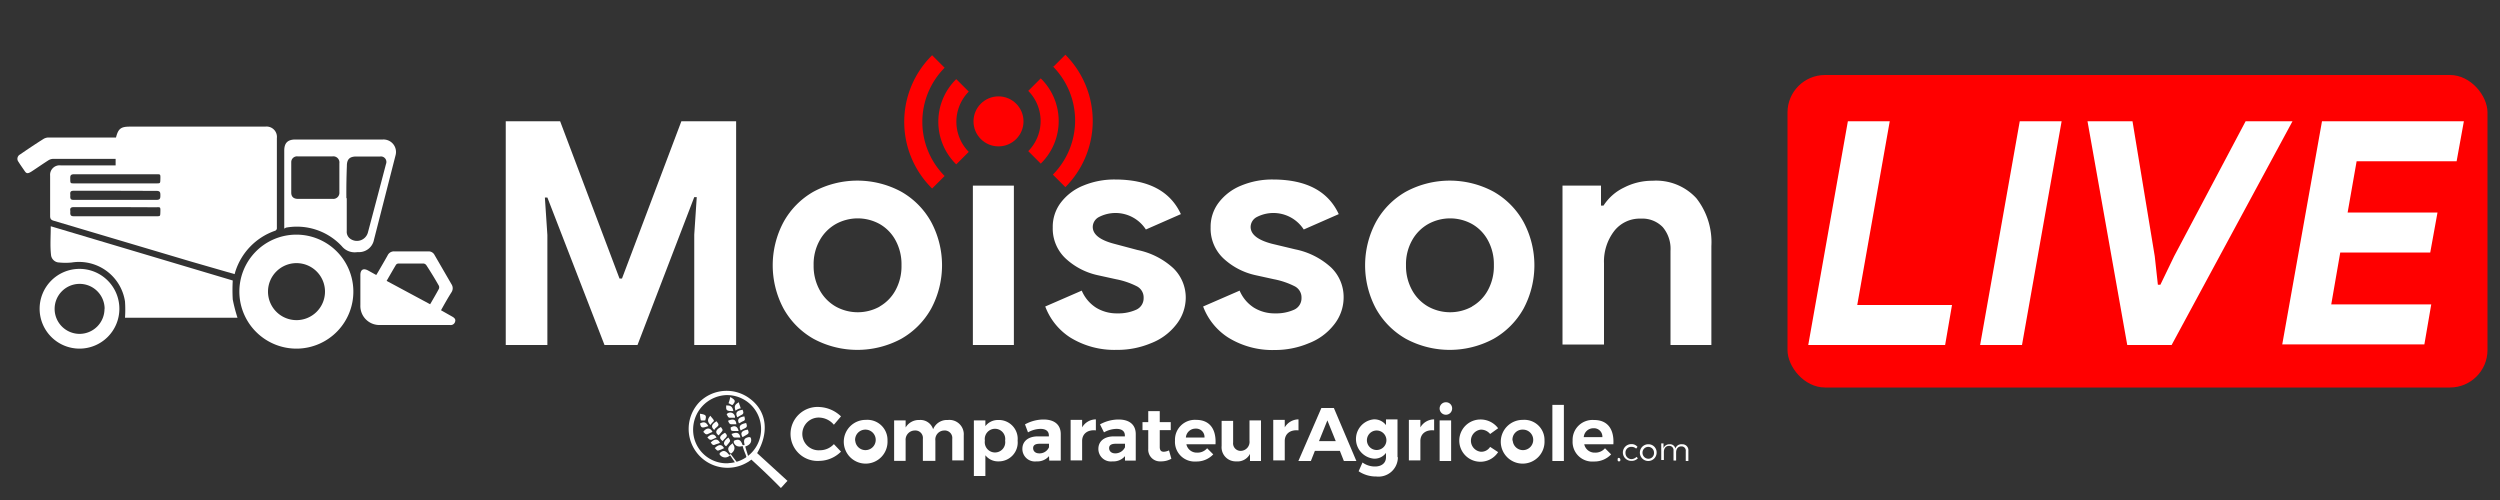 <svg id="Calque_1" data-name="Calque 1" xmlns="http://www.w3.org/2000/svg" viewBox="0 0 200 40"><rect x="0" y="0" width="200" height="40" fill="#333333" stroke="none"/><defs><style>.cls-1{fill:red;}.cls-2{fill:#fff;}</style></defs><title>moisson live logo</title><rect class="cls-1" x="143" y="6" width="56" height="25" rx="3" ry="3"/><g id="_Groupe_" data-name="&lt;Groupe&gt;"><path id="_Tracé_" data-name="&lt;Tracé&gt;" class="cls-2" d="M67.28,33.31l-.57.67a1.59,1.59,0,0,0-1.1-.57,1.31,1.31,0,1,0,0,2.61,1.51,1.51,0,0,0,1.1-.49l.57.6a2.5,2.5,0,0,1-1.73.74,2.16,2.16,0,1,1,0-4.31A2.67,2.67,0,0,1,67.28,33.31Z"/><path id="_Tracé_transparent_" data-name="&lt;Tracé transparent&gt;" class="cls-2" d="M71,35.25a1.75,1.75,0,1,1-1.73-1.66A1.61,1.61,0,0,1,71,35.25Zm-2.58,0a.82.82,0,1,0,.81-.88A.82.82,0,0,0,68.41,35.25Z"/><path id="_Tracé_2" data-name="&lt;Tracé&gt;" class="cls-2" d="M77.1,34.83v2h-.92V35.11a.6.6,0,0,0-.64-.67.72.72,0,0,0-.71.81v1.62h-1V35.11a.6.6,0,0,0-.64-.67.74.74,0,0,0-.74.81v1.62h-.92V33.63h.92v.57a1.22,1.22,0,0,1,1.1-.6,1.06,1.06,0,0,1,1.1.74,1.19,1.19,0,0,1,1.17-.74A1.15,1.15,0,0,1,77.1,34.83Z"/><path id="_Tracé_transparent_2" data-name="&lt;Tracé transparent&gt;" class="cls-2" d="M81.41,35.25a1.51,1.51,0,0,1-1.52,1.66,1.28,1.28,0,0,1-1.06-.49v1.66h-.92V33.63h.92v.46a1.26,1.26,0,0,1,1-.49A1.51,1.51,0,0,1,81.41,35.25Zm-1,0a.82.82,0,1,0-1.62,0,.82.82,0,1,0,1.62,0Z"/><path id="_Tracé_transparent_3" data-name="&lt;Tracé transparent&gt;" class="cls-2" d="M83.92,36.49a1.21,1.21,0,0,1-1,.42,1,1,0,0,1-1.13-1c0-.6.46-1,1.24-1h.88v-.07c0-.35-.25-.53-.67-.53a2.09,2.09,0,0,0-1,.28L82,33.95a3.1,3.1,0,0,1,1.48-.39c.88,0,1.38.42,1.38,1.17v2.12h-.92Zm0-.71V35.5h-.74c-.35,0-.53.11-.53.35s.18.42.49.42A.82.82,0,0,0,83.92,35.78Z"/><path id="_Tracé_3" data-name="&lt;Tracé&gt;" class="cls-2" d="M86.57,34.19a1.28,1.28,0,0,1,1.1-.64v.88c-.67-.07-1.1.28-1.1.85v1.55h-.92V33.59h.92Z"/><path id="_Tracé_transparent_4" data-name="&lt;Tracé transparent&gt;" class="cls-2" d="M90,36.49a1.21,1.21,0,0,1-1,.42,1,1,0,0,1-1.13-1c0-.6.46-1,1.24-1h.88v-.07c0-.35-.25-.53-.67-.53a2.09,2.09,0,0,0-1,.28L88,33.95a3.1,3.1,0,0,1,1.48-.39c.88,0,1.38.42,1.38,1.17v2.12H90Zm0-.71V35.5h-.74c-.35,0-.53.11-.53.35s.18.42.49.42A.86.86,0,0,0,90,35.78Z"/><path id="_Tracé_4" data-name="&lt;Tracé&gt;" class="cls-2" d="M93.71,36.7a1.68,1.68,0,0,1-.85.21.94.94,0,0,1-1-1V34.41h-.46v-.64h.46v-.88h.92v.88h.88v.64h-.88v1.34c0,.28.11.39.32.39a1.06,1.06,0,0,0,.42-.11Z"/><path id="_Tracé_transparent_5" data-name="&lt;Tracé transparent&gt;" class="cls-2" d="M97.24,35.54H94.91a.84.84,0,0,0,.85.67,1,1,0,0,0,.81-.35l.49.49a1.83,1.83,0,0,1-1.38.57A1.57,1.57,0,0,1,94,35.25a1.59,1.59,0,0,1,1.7-1.66C96.78,33.59,97.31,34.34,97.24,35.54ZM96.36,35a.67.67,0,0,0-.71-.71.77.77,0,0,0-.78.71Z"/><path id="_Tracé_5" data-name="&lt;Tracé&gt;" class="cls-2" d="M100.95,36.88H100v-.57a1.12,1.12,0,0,1-1.1.6,1.13,1.13,0,0,1-1.17-1.24v-2h.92V35.4a.6.6,0,0,0,.6.67.72.72,0,0,0,.71-.81V33.63h.92v3.25Z"/><path id="_Tracé_6" data-name="&lt;Tracé&gt;" class="cls-2" d="M102.78,34.19a1.28,1.28,0,0,1,1.1-.64v.88c-.67-.07-1.1.28-1.1.85v1.55h-.92V33.59h.92Z"/><path id="_Tracé_transparent_6" data-name="&lt;Tracé transparent&gt;" class="cls-2" d="M105.19,36.07l-.32.81h-1l1.84-4.24h1l1.8,4.24h-1l-.32-.81Zm1-2.44-.67,1.66h1.34Z"/><path id="_Tracé_transparent_7" data-name="&lt;Tracé transparent&gt;" class="cls-2" d="M111.83,36.6a1.55,1.55,0,0,1-1.73,1.52,2.48,2.48,0,0,1-1.41-.42L109,37a1.68,1.68,0,0,0,1,.32c.53,0,.88-.28.88-.74v-.35a1.12,1.12,0,0,1-1,.46,1.58,1.58,0,0,1,0-3.14,1.16,1.16,0,0,1,1,.46v-.46h.92v3Zm-.92-1.45a.78.78,0,1,0-.78.85A.78.78,0,0,0,110.91,35.15Z"/><path id="_Tracé_7" data-name="&lt;Tracé&gt;" class="cls-2" d="M113.63,34.19a1.28,1.28,0,0,1,1.1-.64v.88c-.67-.07-1.1.28-1.1.85v1.55h-.92V33.59h.92Z"/><path id="_Tracé_transparent_8" data-name="&lt;Tracé transparent&gt;" class="cls-2" d="M116.17,32.71a.5.5,0,1,1-.49-.53A.49.49,0,0,1,116.17,32.71Zm-1,4.17V33.63h.92v3.25Z"/><path id="_Tracé_8" data-name="&lt;Tracé&gt;" class="cls-2" d="M119.85,34.26l-.64.46a.94.94,0,0,0-.74-.35.89.89,0,0,0,0,1.77.83.83,0,0,0,.74-.39l.64.42a1.69,1.69,0,1,1-1.45-2.61A1.75,1.75,0,0,1,119.85,34.26Z"/><path id="_Tracé_transparent_9" data-name="&lt;Tracé transparent&gt;" class="cls-2" d="M123.56,35.25a1.75,1.75,0,1,1-1.73-1.66A1.61,1.61,0,0,1,123.56,35.25Zm-2.54,0a.82.82,0,1,0,.81-.88A.8.8,0,0,0,121,35.25Z"/><path id="_Tracé_9" data-name="&lt;Tracé&gt;" class="cls-2" d="M124.19,36.88V32.39h.92v4.49Z"/><path id="_Tracé_transparent_10" data-name="&lt;Tracé transparent&gt;" class="cls-2" d="M129.07,35.54h-2.33a.84.84,0,0,0,.85.67,1,1,0,0,0,.81-.35l.49.49a1.83,1.83,0,0,1-1.38.57,1.57,1.57,0,0,1-1.7-1.66,1.59,1.59,0,0,1,1.7-1.66C128.61,33.59,129.14,34.34,129.07,35.54Zm-.88-.57a.67.67,0,0,0-.71-.71.77.77,0,0,0-.78.71Z"/><path id="_Tracé_10" data-name="&lt;Tracé&gt;" class="cls-2" d="M129.63,36.77c0,.07,0,.14-.11.14s-.11-.07-.11-.14,0-.14.11-.14A.16.16,0,0,1,129.63,36.77Z"/><path id="_Tracé_11" data-name="&lt;Tracé&gt;" class="cls-2" d="M131,35.75l-.11.14a.53.53,0,0,0-.39-.14.45.45,0,0,0-.46.49.48.48,0,0,0,.46.49.59.59,0,0,0,.42-.18l.11.11a.67.67,0,0,1-.53.21.67.67,0,0,1,0-1.34A.59.59,0,0,1,131,35.75Z"/><path id="_Tracé_transparent_11" data-name="&lt;Tracé transparent&gt;" class="cls-2" d="M132.53,36.21a.67.67,0,1,1-.67-.67A.65.65,0,0,1,132.53,36.21Zm-1.13,0a.48.48,0,0,0,.46.49.45.45,0,0,0,.46-.49.46.46,0,1,0-.92,0Z"/><path id="_Tracé_12" data-name="&lt;Tracé&gt;" class="cls-2" d="M135.07,36.07v.81h-.21V36.1a.34.34,0,0,0-.35-.39c-.28,0-.42.21-.42.49v.64h-.21v-.78a.34.34,0,0,0-.35-.39c-.28,0-.42.21-.42.49v.64h-.21V35.47h.18v.39a.5.5,0,0,1,.49-.32.43.43,0,0,1,.46.35.5.5,0,0,1,.53-.35A.48.48,0,0,1,135.07,36.07Z"/></g><g id="_Groupe_2" data-name="&lt;Groupe&gt;"><path id="_Tracé_13" data-name="&lt;Tracé&gt;" class="cls-2" d="M59.41,35.68c-.35.11-.6,0-.71-.28,0-.11,0-.14.11-.18.32-.11.46,0,.6.39l.14,0a.13.13,0,0,0,0-.11c-.07-.32,0-.46.35-.53.11,0,.14,0,.18.11.07.32-.11.53-.46.64.07.28.18.57.25.85,0,0,0,.11,0,.14s0,.11,0,.18-.11-.07-.11-.14a2.28,2.28,0,0,0-.14-.46A5,5,0,0,1,59.41,35.68Z"/><path id="_Tracé_14" data-name="&lt;Tracé&gt;" class="cls-2" d="M59.41,32.78c.11.28.07.35-.18.46l-.25.14C58.8,33,58.95,32.85,59.41,32.78Z"/><path id="_Tracé_15" data-name="&lt;Tracé&gt;" class="cls-2" d="M58.8,33.42c-.14,0-.28,0-.42,0s-.18-.18-.25-.28A.38.38,0,0,1,58.8,33.42Z"/><path id="_Tracé_16" data-name="&lt;Tracé&gt;" class="cls-2" d="M58.52,34.72c.42-.18.64-.11.71.28-.14,0-.32,0-.46,0S58.59,34.83,58.52,34.72Z"/><path id="_Tracé_17" data-name="&lt;Tracé&gt;" class="cls-2" d="M58.84,32.85c-.11-.35-.07-.49.28-.67,0,.14.07.25.11.39s0,.11-.07.11A1.43,1.43,0,0,0,58.84,32.85Z"/><path id="_Tracé_18" data-name="&lt;Tracé&gt;" class="cls-2" d="M58.1,32.43c.35,0,.49.07.57.46C58.13,32.89,58.06,32.85,58.1,32.43Z"/><path id="_Tracé_19" data-name="&lt;Tracé&gt;" class="cls-2" d="M59.83,34.37c.11.28.07.32-.18.46l-.25.14C59.23,34.69,59.26,34.44,59.83,34.37Z"/><path id="_Tracé_20" data-name="&lt;Tracé&gt;" class="cls-2" d="M59.69,33.84c.11.28.07.35-.18.46a1.54,1.54,0,0,0-.25.14C59.09,34.12,59.16,33.95,59.69,33.84Z"/><path id="_Tracé_21" data-name="&lt;Tracé&gt;" class="cls-2" d="M58.24,33.66c.42-.18.64-.11.67.28-.14,0-.28,0-.42,0S58.31,33.81,58.24,33.66Z"/><path id="_Tracé_22" data-name="&lt;Tracé&gt;" class="cls-2" d="M59.09,34.48h-.32c-.25,0-.32,0-.32-.28C58.77,34,59,34.09,59.09,34.48Z"/><path id="_Tracé_23" data-name="&lt;Tracé&gt;" class="cls-2" d="M59.55,33.31c.07.28.07.32-.18.42l-.25.14C58.95,33.56,59.09,33.38,59.55,33.31Z"/><path id="_Tracé_24" data-name="&lt;Tracé&gt;" class="cls-2" d="M58.42,31.76c.42.25.46.32.18.64-.11,0-.21-.11-.32-.14A2.6,2.6,0,0,0,58.42,31.76Z"/></g><g id="_Groupe_3" data-name="&lt;Groupe&gt;"><path id="_Tracé_25" data-name="&lt;Tracé&gt;" class="cls-2" d="M59,37.27a3.7,3.7,0,0,1-.28-.39c-.11-.14-.21-.32-.32-.46a.52.52,0,0,1-.78,0,.13.13,0,0,1,0-.21c.25-.21.42-.18.71.18,0,0,.07,0,.11-.07s0-.07-.07-.11c-.18-.28-.14-.42.11-.64s.14,0,.18,0c.18.25.11.53-.21.74.18.25.35.46.53.71a.49.49,0,0,1,.11.14"/><path id="_Tracé_26" data-name="&lt;Tracé&gt;" class="cls-2" d="M57.32,33.7c.21.25.21.32,0,.49s-.11.14-.18.21C56.86,34.16,56.9,33.95,57.32,33.7Z"/><path id="_Tracé_27" data-name="&lt;Tracé&gt;" class="cls-2" d="M57,34.55l-.39.18c-.18.07-.25-.11-.35-.18C56.51,34.19,56.83,34.19,57,34.55Z"/><path id="_Tracé_28" data-name="&lt;Tracé&gt;" class="cls-2" d="M57.18,35.85q.48-.48.74,0a2.16,2.16,0,0,1-.42.18C57.36,36.1,57.29,35.93,57.18,35.85Z"/><path id="_Tracé_29" data-name="&lt;Tracé&gt;" class="cls-2" d="M56.83,34c-.25-.28-.25-.46,0-.74.07.11.18.21.25.32s0,.11,0,.14A1.77,1.77,0,0,0,56.83,34Z"/><path id="_Tracé_30" data-name="&lt;Tracé&gt;" class="cls-2" d="M56,33.88c.32-.18.49-.11.67.21C56.16,34.26,56.08,34.26,56,33.88Z"/><path id="_Tracé_31" data-name="&lt;Tracé&gt;" class="cls-2" d="M58.27,35c.18.25.18.28,0,.49s-.11.14-.18.21C57.85,35.57,57.82,35.32,58.27,35Z"/><path id="_Tracé_32" data-name="&lt;Tracé&gt;" class="cls-2" d="M58,34.62c.21.21.18.28,0,.46a.94.94,0,0,0-.18.21C57.53,35.08,57.5,34.9,58,34.62Z"/><path id="_Tracé_33" data-name="&lt;Tracé&gt;" class="cls-2" d="M56.58,35q.48-.48.74,0l-.39.18C56.69,35.22,56.65,35,56.58,35Z"/><path id="_Tracé_34" data-name="&lt;Tracé&gt;" class="cls-2" d="M57.6,35.43l-.32.11c-.21.11-.28.07-.42-.14C57.18,35.08,57.43,35.08,57.6,35.43Z"/><path id="_Tracé_35" data-name="&lt;Tracé&gt;" class="cls-2" d="M57.67,34.16c.18.25.18.25,0,.46s-.11.14-.18.21C57.18,34.62,57.25,34.37,57.67,34.16Z"/><path id="_Tracé_36" data-name="&lt;Tracé&gt;" class="cls-2" d="M56,33.1c.49.07.53.14.42.53a1.33,1.33,0,0,1-.35,0A2.08,2.08,0,0,1,56,33.1Z"/></g><path id="_Tracé_transparent_12" data-name="&lt;Tracé transparent&gt;" class="cls-2" d="M60.11,36.77a3.11,3.11,0,0,1-4.17-4.59A3.08,3.08,0,0,1,60,31.9c1.34,1,1.55,2.68.57,4.35L63,38.47c-.21.21-.35.39-.53.57C61.74,38.29,60.92,37.51,60.11,36.77Zm-1.84.28a2.72,2.72,0,0,0-.21-5.44,2.77,2.77,0,0,0-2.61,2.83A2.68,2.68,0,0,0,58.27,37.06Z"/><path class="cls-2" d="M40.46,9.7h4.35l4.75,12.58h.2L54.51,9.7h4.38V27.6H55.54V18.77l.2-3h-.2L51,27.6H48.36L43.79,15.8h-.2l.2,3V27.6H40.46Z"/><path class="cls-2" d="M65.09,27.11a6.3,6.3,0,0,1-2.41-2.43,7.35,7.35,0,0,1,0-6.91,6.28,6.28,0,0,1,2.41-2.44,7.4,7.4,0,0,1,7,0,6.28,6.28,0,0,1,2.41,2.44,7.35,7.35,0,0,1,0,6.91,6.3,6.3,0,0,1-2.41,2.43,7.4,7.4,0,0,1-7,0Zm5.28-2.59a3.31,3.31,0,0,0,1.27-1.3,4,4,0,0,0,.48-2,4,4,0,0,0-.48-2,3.3,3.3,0,0,0-1.27-1.3,3.63,3.63,0,0,0-3.5,0,3.38,3.38,0,0,0-1.29,1.3,3.9,3.9,0,0,0-.49,2,4,4,0,0,0,.49,2,3.37,3.37,0,0,0,1.29,1.31,3.63,3.63,0,0,0,3.5,0Z"/><path class="cls-2" d="M77.83,14.85h3.28V27.6H77.83Z"/><path class="cls-2" d="M85.62,27a5.06,5.06,0,0,1-2-2.48l2.92-1.27a3,3,0,0,0,1.14,1.36,3.15,3.15,0,0,0,1.71.46,3.47,3.47,0,0,0,1.5-.29,1,1,0,0,0,.6-.94,1,1,0,0,0-.55-.94,6.28,6.28,0,0,0-1.65-.56l-1.5-.33a5.48,5.48,0,0,1-2.57-1.36,3.28,3.28,0,0,1-1-2.46,3.19,3.19,0,0,1,.66-2,4.25,4.25,0,0,1,1.8-1.35,6.46,6.46,0,0,1,2.51-.48q4,0,5.28,2.77l-2.8,1.23a2.89,2.89,0,0,0-3.75-1,.91.91,0,0,0-.5.79q0,.9,1.7,1.35L91,20a6,6,0,0,1,2.86,1.45,3.28,3.28,0,0,1,1,2.4A3.48,3.48,0,0,1,94.07,26a4.68,4.68,0,0,1-2,1.46,6.93,6.93,0,0,1-2.74.53A6.72,6.72,0,0,1,85.62,27Z"/><path class="cls-2" d="M98.25,27a5.06,5.06,0,0,1-2-2.48l2.92-1.27a3,3,0,0,0,1.14,1.36,3.15,3.15,0,0,0,1.71.46,3.47,3.47,0,0,0,1.5-.29,1,1,0,0,0,.6-.94,1,1,0,0,0-.55-.94,6.28,6.28,0,0,0-1.65-.56l-1.5-.33a5.48,5.48,0,0,1-2.57-1.36,3.28,3.28,0,0,1-1-2.46,3.19,3.19,0,0,1,.66-2,4.25,4.25,0,0,1,1.8-1.35,6.46,6.46,0,0,1,2.51-.48q4,0,5.28,2.77l-2.8,1.23a2.89,2.89,0,0,0-3.75-1,.91.91,0,0,0-.5.79q0,.9,1.7,1.35l1.88.45a6,6,0,0,1,2.86,1.45,3.28,3.28,0,0,1,1,2.4A3.48,3.48,0,0,1,106.7,26a4.68,4.68,0,0,1-2,1.46A6.93,6.93,0,0,1,102,28,6.72,6.72,0,0,1,98.25,27Z"/><path class="cls-2" d="M112.48,27.11a6.31,6.31,0,0,1-2.41-2.43,7.36,7.36,0,0,1,0-6.91,6.28,6.28,0,0,1,2.41-2.44,7.4,7.4,0,0,1,7,0,6.28,6.28,0,0,1,2.41,2.44,7.36,7.36,0,0,1,0,6.91,6.31,6.31,0,0,1-2.41,2.43,7.4,7.4,0,0,1-7,0Zm5.28-2.59a3.3,3.3,0,0,0,1.27-1.3,4,4,0,0,0,.48-2,4,4,0,0,0-.48-2,3.3,3.3,0,0,0-1.27-1.3,3.63,3.63,0,0,0-3.5,0,3.38,3.38,0,0,0-1.29,1.3,3.91,3.91,0,0,0-.49,2,4,4,0,0,0,.49,2,3.37,3.37,0,0,0,1.29,1.31,3.63,3.63,0,0,0,3.5,0Z"/><path class="cls-2" d="M125,14.85h3.08v1.6h.2A4,4,0,0,1,129.93,15a4.92,4.92,0,0,1,2.28-.54,4.36,4.36,0,0,1,3.5,1.4,5.69,5.69,0,0,1,1.2,3.83V27.6h-3.27V20.07a2.69,2.69,0,0,0-.62-1.9,2.27,2.27,0,0,0-1.75-.68,2.59,2.59,0,0,0-2.14,1,4,4,0,0,0-.81,2.57v6.5H125Z"/><path class="cls-2" d="M147.83,9.7h3.35l-2.6,14.7h7.58l-.55,3.2H144.66Z"/><path class="cls-2" d="M161.58,9.7h3.35l-3.17,17.9h-3.35Z"/><path class="cls-2" d="M167,9.7h3.6l1.78,10.8.25,2.28h.2l1.1-2.28,5.72-10.8h3.75l-9.67,17.9h-3.55Z"/><path class="cls-2" d="M185.76,9.7h11.35l-.58,3.2h-8L187.81,17H195l-.58,3.2h-7.2l-.72,4.15h8l-.55,3.2H182.58Z"/><path class="cls-1" d="M74.57,4.42l1,1a6.15,6.15,0,0,0,0,8.66l-1,1A7.48,7.48,0,0,1,74.57,4.42Z"/><path class="cls-1" d="M84.23,5.38l1-1a7.5,7.5,0,0,1,0,10.59l-1-1a6.16,6.16,0,0,0,0-8.66Z"/><circle class="cls-1" cx="79.88" cy="9.71" r="2"/><path class="cls-1" d="M76.5,6.33l1,1a3.43,3.43,0,0,0,0,4.82l-1,1A4.77,4.77,0,0,1,76.5,6.33Z"/><path class="cls-1" d="M83.26,13.09l-1-1a3.43,3.43,0,0,0,0-4.82l1-1A4.77,4.77,0,0,1,83.26,13.09Z"/><path class="cls-2" d="M18.77,21.93l-3.47-1-11-3.27c-.21-.06-.29-.15-.29-.38,0-1.07,0-2.15,0-3.22a.76.76,0,0,1,.84-.83h4.4v-.52h-5a.74.74,0,0,0-.37.11c-.44.28-.87.58-1.31.87s-.48.16-.68-.13-.28-.4-.41-.61a.39.39,0,0,1,.12-.59c.61-.42,1.22-.83,1.84-1.22A.81.81,0,0,1,3.88,11h5.4c.18-.71.39-.87,1.11-.87H21.22a.83.83,0,0,1,.93.92c0,1.39,0,2.78,0,4.16q0,1.51,0,3a.23.23,0,0,1-.17.26,5.08,5.08,0,0,0-3.16,3.28ZM9.22,14.67h3.3c.31,0,.3,0,.31-.37s0-.36-.3-.36q-3.3,0-6.6,0c-.26,0-.32.09-.31.33,0,.4,0,.4.31.4Zm0,.59H5.9c-.21,0-.3.06-.28.28a.75.75,0,0,1,0,.18c0,.22.07.27.28.27,2.21,0,4.42,0,6.62,0,.29,0,.31-.13.31-.35s0-.37-.31-.37Zm0,1.31H5.9c-.2,0-.31.06-.28.27a.71.71,0,0,1,0,.18c0,.21.07.28.28.28h6.62c.31,0,.3,0,.31-.37s0-.36-.31-.35C11.42,16.58,10.32,16.57,9.22,16.57Z"/><path class="cls-2" d="M4.06,18.1l14.56,4.34a13.38,13.38,0,0,0,0,1.52A12.72,12.72,0,0,0,19,25.42H10a9.52,9.52,0,0,0,0-1.3A3.72,3.72,0,0,0,5.74,21a5,5,0,0,1-1,0,.67.67,0,0,1-.66-.63C4,19.67,4.06,18.9,4.06,18.1Z"/><path class="cls-2" d="M19.15,23.44a4.56,4.56,0,1,1,4.66,4.45A4.57,4.57,0,0,1,19.15,23.44ZM26,23.35a2.28,2.28,0,1,0-2.3,2.26A2.28,2.28,0,0,0,26,23.35Z"/><path class="cls-2" d="M22.74,18.29c0-.1,0-.17,0-.24q0-3,0-6c0-.62.28-.89.9-.89h7a1,1,0,0,1,1,1.28l-1.72,6.73a1.22,1.22,0,0,1-1.14,1h-.2a1.33,1.33,0,0,1-1.24-.48,4.91,4.91,0,0,0-4.46-1.48Zm5-2.44c0,.88,0,1.76,0,2.64a.68.68,0,0,0,.31.63.91.91,0,0,0,1.38-.51q.73-2.74,1.45-5.49a.44.44,0,0,0-.47-.6h-1.9c-.54,0-.76.22-.76.75Q27.7,14.56,27.71,15.86Zm-2.48-3.34H23.8a.46.46,0,0,0-.5.46c0,.81,0,1.62,0,2.44,0,.34.2.5.54.5h2.77a.49.49,0,0,0,.54-.54q0-1.16,0-2.31a.49.49,0,0,0-.55-.55Z"/><path class="cls-2" d="M35.28,24.82l.92.52c.15.09.27.2.21.39A.36.36,0,0,1,36,26H30.4a1.52,1.52,0,0,1-1.57-1.58q0-1.21,0-2.41c0-.44.23-.58.62-.37l.65.36.14-.23c.26-.45.52-.89.77-1.34a.56.56,0,0,1,.53-.32h2.74a.53.53,0,0,1,.49.3l1.35,2.33a.58.58,0,0,1,0,.64C35.84,23.82,35.57,24.3,35.28,24.82Zm-.87-.48c.25-.43.48-.82.7-1.23a.32.32,0,0,0,0-.25q-.47-.83-1-1.64a.33.33,0,0,0-.23-.14c-.65,0-1.3,0-2,0a.28.28,0,0,0-.2.1c-.25.42-.49.84-.75,1.29Z"/><path class="cls-2" d="M9.55,24.71a3.19,3.19,0,1,1-3.22-3.2A3.19,3.19,0,0,1,9.55,24.71Zm-1.18,0a2,2,0,1,0-2,2A2,2,0,0,0,8.36,24.69Z"/></svg>